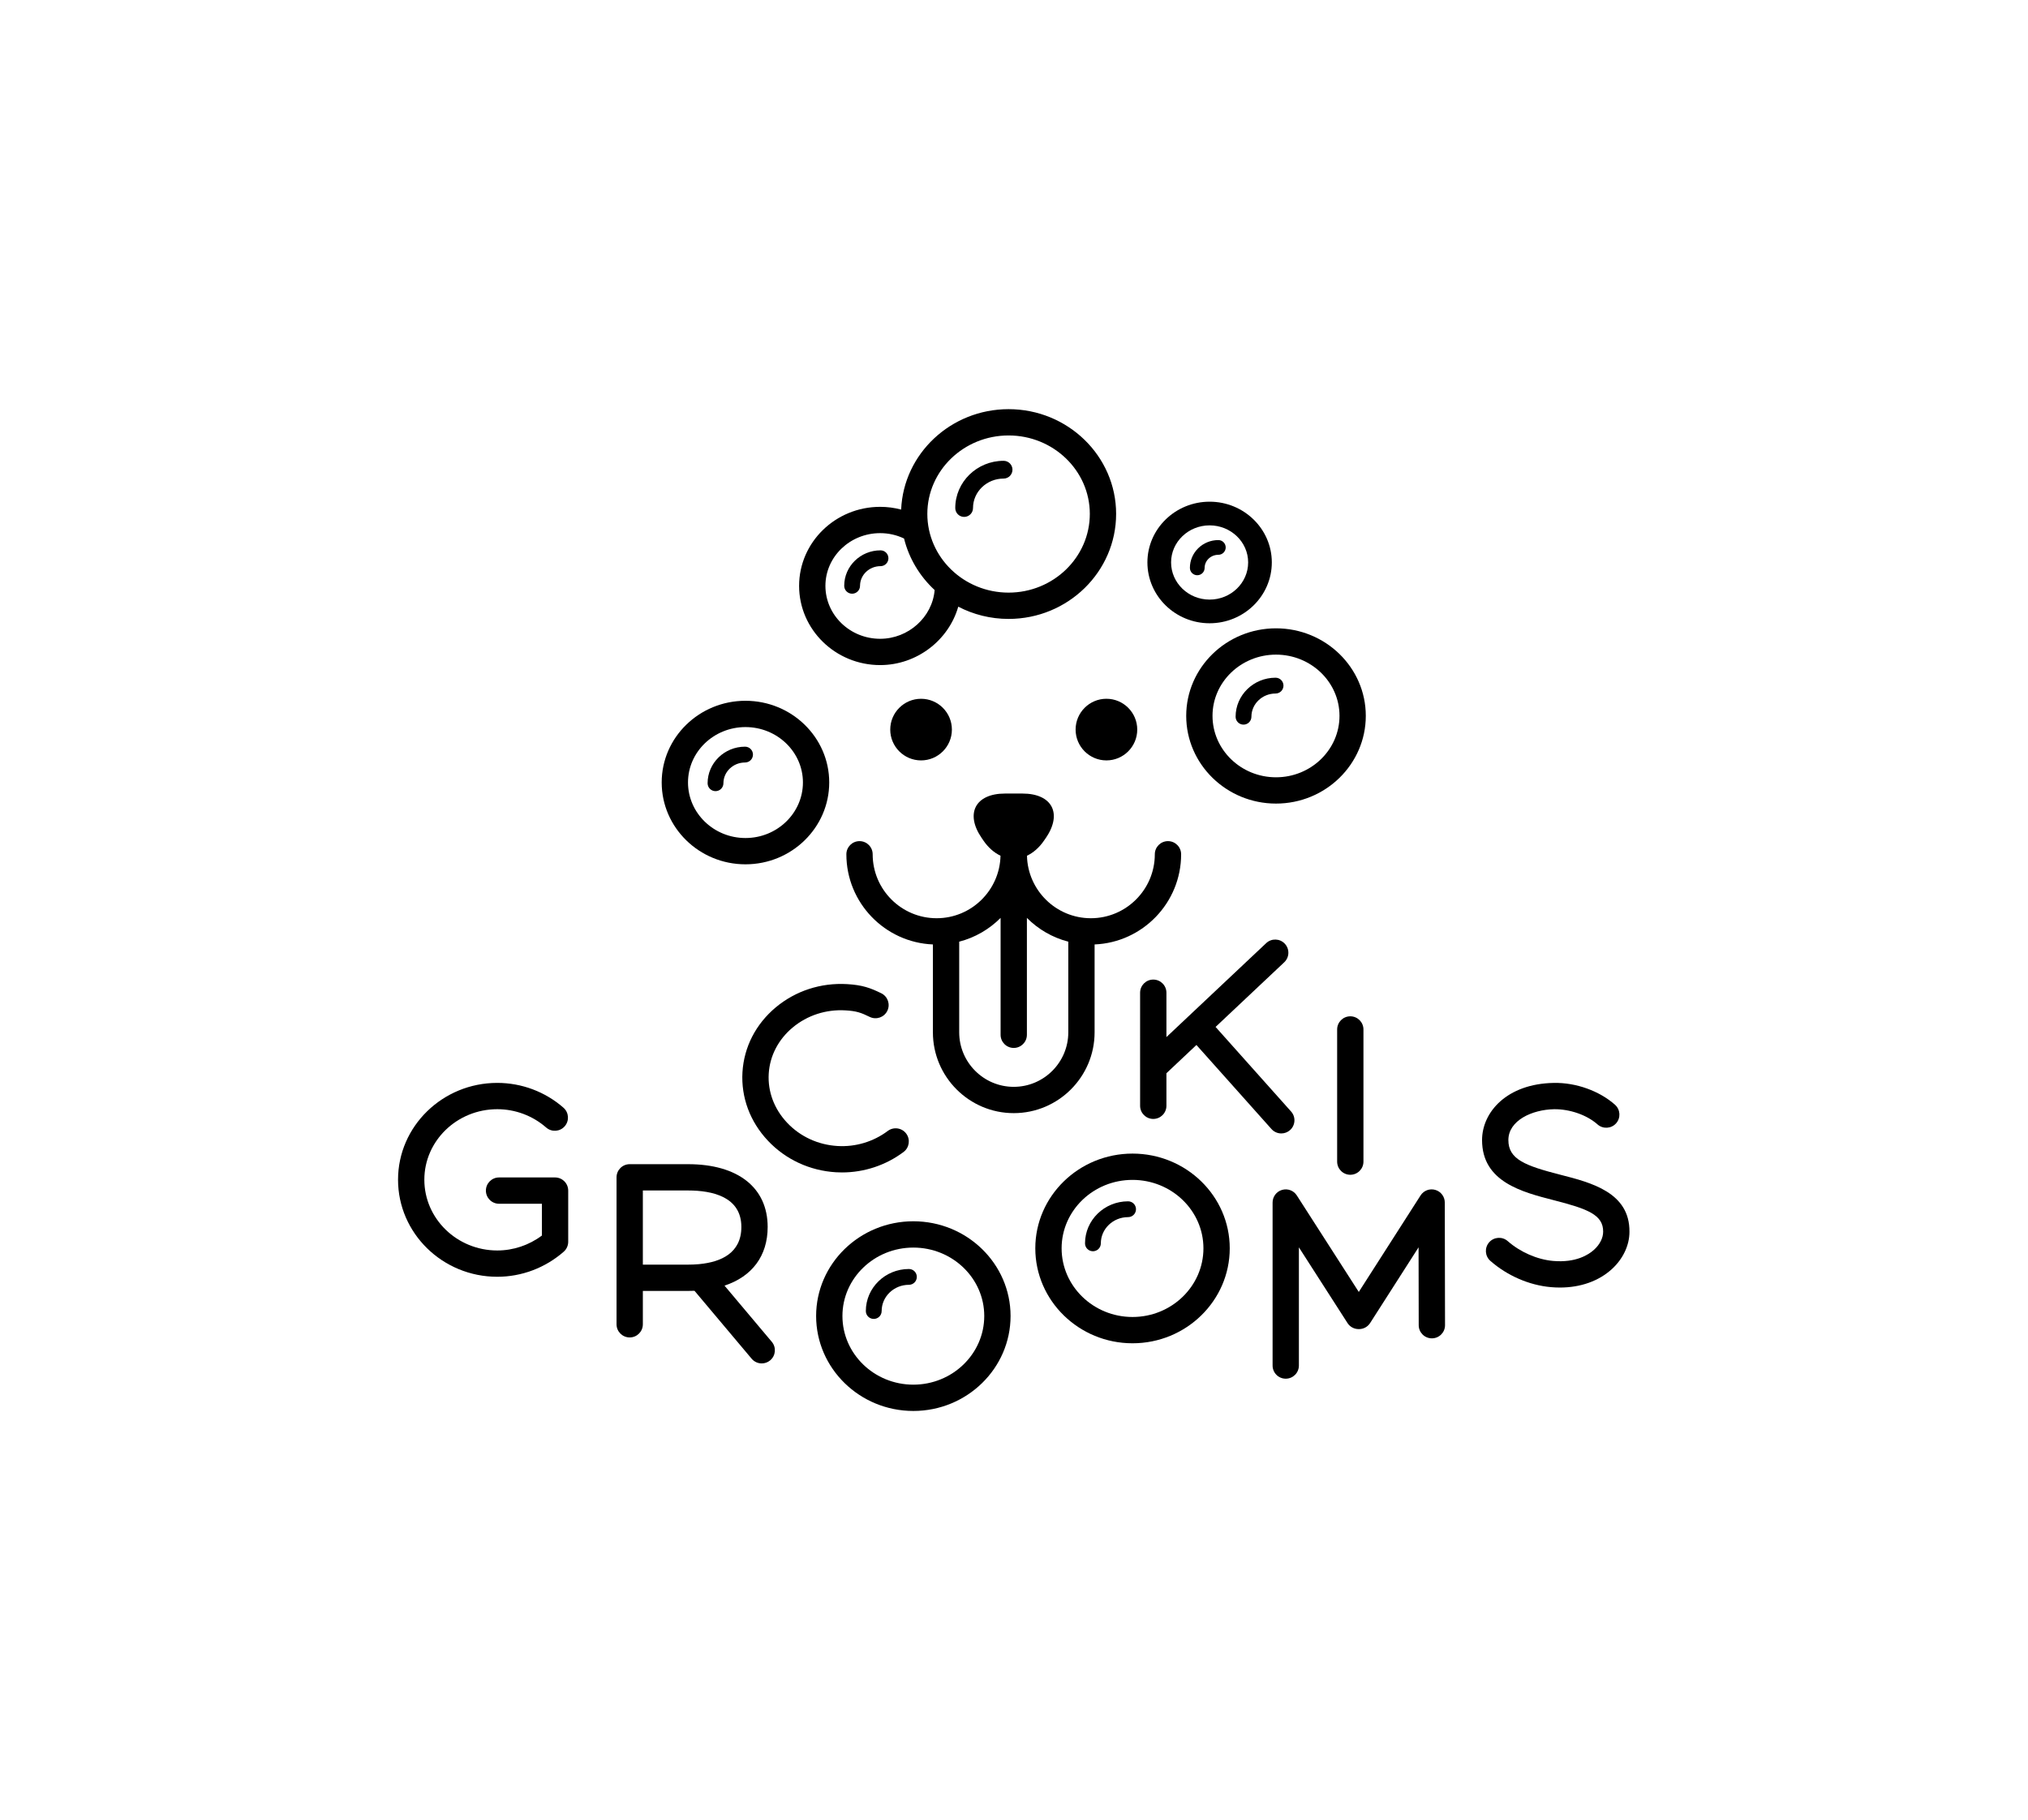 <?xml version="1.0" encoding="UTF-8" standalone="no"?>
<!-- Created with Inkscape (http://www.inkscape.org/) -->

<svg
   xmlns:dc="http://purl.org/dc/elements/1.1/"
   xmlns:cc="http://creativecommons.org/ns#"
   xmlns:rdf="http://www.w3.org/1999/02/22-rdf-syntax-ns#"
   xmlns:svg="http://www.w3.org/2000/svg"
   xmlns="http://www.w3.org/2000/svg"
   xmlns:sodipodi="http://sodipodi.sourceforge.net/DTD/sodipodi-0.dtd"
   xmlns:inkscape="http://www.inkscape.org/namespaces/inkscape"
   version="1.1"
   id="svg3818"
   xml:space="preserve"
   width="294.803"
   height="264.567"
   viewBox="0 0 294.803 264.567"
   sodipodi:docname="CukiGrooms_logo_mono_RGB.svg"
   inkscape:version="0.92.5 (2060ec1f9f, 2020-04-08)"><defs
     id="defs3822"><clipPath
       clipPathUnits="userSpaceOnUse"
       id="clipPath3834"><path
         d="M 0,198.425 H 221.102 V 0 H 0 Z"
         id="path3832"
         inkscape:connector-curvature="0" /></clipPath></defs><sodipodi:namedview
     pagecolor="#ffffff"
     bordercolor="#666666"
     borderopacity="1"
     objecttolerance="10"
     gridtolerance="10"
     guidetolerance="10"
     inkscape:pageopacity="0"
     inkscape:pageshadow="2"
     inkscape:window-width="1850"
     inkscape:window-height="1016"
     id="namedview3820"
     showgrid="false"
     inkscape:zoom="3.125866"
     inkscape:cx="147.40134"
     inkscape:cy="132.28334"
     inkscape:window-x="70"
     inkscape:window-y="27"
     inkscape:window-maximized="1"
     inkscape:current-layer="g3826" /><g
     id="g3826"
     inkscape:groupmode="layer"
     inkscape:label="CukiGrooms_logo_mono_RGB"
     transform="matrix(1.333,0,0,-1.333,0,264.567)"><g
       id="g3828"><g
         id="g3830"
         clip-path="url(#clipPath3834)"><g
           id="g3836"
           transform="translate(110.551,79.931)"><path
             d="m 0,0 c -3.28,0 -5.948,2.669 -5.948,5.948 v 9.886 c 1.736,0.448 3.287,1.359 4.514,2.593 V 5.677 c 0,-0.792 0.642,-1.434 1.434,-1.434 0.792,0 1.434,0.642 1.434,1.434 v 12.75 C 2.662,17.193 4.213,16.282 5.949,15.834 V 5.948 C 5.949,2.669 3.28,0 0,0 m 8.817,5.948 v 9.584 c 5.239,0.215 9.436,4.543 9.436,9.834 0,0.792 -0.642,1.434 -1.434,1.434 -0.792,0 -1.435,-0.642 -1.435,-1.434 0,-3.846 -3.129,-6.975 -6.974,-6.975 -3.793,0 -6.883,3.045 -6.968,6.818 0.683,0.321 1.326,0.87 1.866,1.658 l 0.198,0.29 c 1.82,2.658 0.673,4.833 -2.548,4.833 h -1.916 c -3.221,0 -4.367,-2.175 -2.548,-4.833 l 0.198,-0.29 c 0.54,-0.788 1.183,-1.337 1.866,-1.658 -0.084,-3.773 -3.173,-6.818 -6.967,-6.818 -3.846,0 -6.975,3.129 -6.975,6.975 0,0.792 -0.642,1.434 -1.434,1.434 -0.792,0 -1.434,-0.642 -1.434,-1.434 0,-5.291 4.196,-9.619 9.436,-9.834 V 5.948 c 0,-4.861 3.955,-8.816 8.816,-8.816 4.862,0 8.817,3.955 8.817,8.816"
             style="fill:#000000;fill-opacity:1;fill-rule:nonzero;stroke:none"
             id="path3838"
             inkscape:connector-curvature="0" /></g><g
           id="g3840"
           transform="translate(97.083,118.897)"><path
             d="m 0,0 c 0,-1.854 1.508,-3.361 3.361,-3.361 1.854,0 3.362,1.507 3.362,3.361 0,1.854 -1.508,3.361 -3.362,3.361 C 1.508,3.361 0,1.854 0,0"
             style="fill:#000000;fill-opacity:1;fill-rule:nonzero;stroke:none"
             id="path3842"
             inkscape:connector-curvature="0" /></g><g
           id="g3844"
           transform="translate(120.658,122.259)"><path
             d="m 0,0 c -1.854,0 -3.361,-1.508 -3.361,-3.361 0,-1.854 1.507,-3.362 3.361,-3.362 1.854,0 3.361,1.508 3.361,3.362 C 3.361,-1.508 1.854,0 0,0"
             style="fill:#000000;fill-opacity:1;fill-rule:nonzero;stroke:none"
             id="path3846"
             inkscape:connector-curvature="0" /></g><g
           id="g3848"
           transform="translate(86.443,86.403)"><path
             d="M 0,0 C 1.594,1.33 3.642,1.996 5.763,1.868 6.922,1.801 7.438,1.632 8.398,1.158 9.11,0.809 9.969,1.102 10.319,1.812 c 0.349,0.71 0.057,1.57 -0.653,1.92 -1.22,0.601 -2.09,0.904 -3.734,1 -2.854,0.166 -5.613,-0.73 -7.77,-2.529 -2.183,-1.823 -3.475,-4.337 -3.638,-7.081 -0.161,-2.744 0.825,-5.397 2.777,-7.47 1.931,-2.05 4.567,-3.272 7.42,-3.441 0.22,-0.013 0.441,-0.019 0.66,-0.019 2.417,0 4.779,0.781 6.712,2.232 0.634,0.474 0.761,1.374 0.286,2.008 -0.476,0.633 -1.374,0.761 -2.008,0.286 -1.567,-1.175 -3.513,-1.763 -5.481,-1.643 -2.12,0.125 -4.074,1.029 -5.501,2.544 -1.405,1.492 -2.116,3.386 -2.001,5.334 C -2.497,-3.102 -1.569,-1.31 0,0"
             style="fill:#000000;fill-opacity:1;fill-rule:nonzero;stroke:none"
             id="path3850"
             inkscape:connector-curvature="0" /></g><g
           id="g3852"
           transform="translate(140.682,75.213)"><path
             d="m 0,0 c 0.592,0.527 0.643,1.435 0.115,2.025 l -8.236,9.227 7.487,7.051 c 0.577,0.544 0.605,1.451 0.062,2.028 -0.544,0.576 -1.451,0.604 -2.028,0.061 l -8.501,-8.006 c -0.003,-0.002 -0.004,-0.005 -0.007,-0.007 l -2.373,-2.235 v 4.839 c 0,0.792 -0.643,1.434 -1.435,1.434 -0.792,0 -1.435,-0.642 -1.435,-1.434 V 6.826 6.818 2.652 c 0,-0.793 0.643,-1.434 1.435,-1.434 0.792,0 1.435,0.641 1.435,1.434 v 3.551 l 3.271,3.081 8.185,-9.169 c 0.284,-0.317 0.676,-0.479 1.071,-0.479 0.34,0 0.681,0.12 0.954,0.364"
             style="fill:#000000;fill-opacity:1;fill-rule:nonzero;stroke:none"
             id="path3854"
             inkscape:connector-curvature="0" /></g><g
           id="g3856"
           transform="translate(145.818,86.189)"><path
             d="m 0,0 v -14.414 c 0,-0.792 0.643,-1.435 1.435,-1.435 0.792,0 1.434,0.643 1.434,1.435 L 2.869,0 C 2.869,0.792 2.227,1.435 1.435,1.435 0.643,1.435 0,0.792 0,0"
             style="fill:#000000;fill-opacity:1;fill-rule:nonzero;stroke:none"
             id="path3858"
             inkscape:connector-curvature="0" /></g><g
           id="g3860"
           transform="translate(70.104,68.627)"><path
             d="m 0,0 h 4.932 c 2.651,0 5.811,-0.69 5.811,-3.979 0,-2.863 -2.246,-3.819 -4.54,-4.048 C 6.151,-8.029 6.1,-8.034 6.049,-8.042 5.673,-8.074 5.298,-8.088 4.932,-8.088 H 0 Z m -2.869,1.435 v -16.031 c 0,-0.792 0.642,-1.433 1.435,-1.433 0.792,0 1.434,0.641 1.434,1.433 v 3.64 h 4.932 c 0.237,0 0.47,0.005 0.699,0.015 l 6.235,-7.412 c 0.284,-0.336 0.69,-0.51 1.098,-0.51 0.327,0 0.654,0.11 0.923,0.337 0.607,0.509 0.684,1.414 0.175,2.02 l -5.156,6.127 c 3.004,0.995 4.705,3.236 4.705,6.4 0,4.288 -3.244,6.847 -8.679,6.847 h -6.366 c -0.793,0 -1.435,-0.641 -1.435,-1.433"
             style="fill:#000000;fill-opacity:1;fill-rule:nonzero;stroke:none"
             id="path3862"
             inkscape:connector-curvature="0" /></g><g
           id="g3864"
           transform="translate(43.407,69.801)"><path
             d="m 0,0 c 0,-5.837 4.854,-10.586 10.821,-10.586 2.658,0 5.231,0.971 7.246,2.734 0.311,0.273 0.49,0.666 0.49,1.08 v 5.585 c 0,0.791 -0.642,1.434 -1.434,1.434 h -6.108 c -0.792,0 -1.434,-0.643 -1.434,-1.434 0,-0.792 0.642,-1.435 1.434,-1.435 h 4.673 V -6.09 c -1.407,-1.054 -3.113,-1.628 -4.867,-1.628 -4.385,0 -7.953,3.462 -7.953,7.718 0,4.241 3.568,7.691 7.953,7.691 1.965,0 3.858,-0.71 5.332,-1.998 0.596,-0.522 1.502,-0.462 2.023,0.135 0.522,0.596 0.461,1.502 -0.135,2.024 -1.996,1.746 -4.56,2.708 -7.22,2.708 C 4.854,10.56 0,5.822 0,0"
             style="fill:#000000;fill-opacity:1;fill-rule:nonzero;stroke:none"
             id="path3866"
             inkscape:connector-curvature="0" /></g><g
           id="g3868"
           transform="translate(141.647,49.532)"><path
             d="M 0,0 V 12.893 L 5.301,4.636 C 5.564,4.225 6.02,3.976 6.508,3.976 H 6.56 c 0.489,0 0.944,0.25 1.208,0.662 l 5.283,8.256 0.016,-8.496 c 0.002,-0.792 0.644,-1.431 1.435,-1.431 h 0.002 c 0.793,10e-4 1.434,0.644 1.432,1.436 L 15.91,17.784 c -10e-4,0.637 -0.422,1.195 -1.033,1.374 -0.611,0.178 -1.266,-0.067 -1.609,-0.604 L 6.531,8.027 -0.228,18.556 c -0.343,0.536 -0.998,0.78 -1.61,0.601 -0.611,-0.178 -1.03,-0.739 -1.03,-1.376 L -2.868,0 c 0,-0.792 0.641,-1.434 1.433,-1.434 C -0.643,-1.434 0,-0.792 0,0"
             style="fill:#000000;fill-opacity:1;fill-rule:nonzero;stroke:none"
             id="path3870"
             inkscape:connector-curvature="0" /></g><g
           id="g3872"
           transform="translate(173.848,62.175)"><path
             d="m 0,0 c -0.606,-0.556 -1.994,-1.451 -4.481,-1.233 -1.733,0.154 -3.582,0.962 -4.947,2.162 -0.594,0.523 -1.501,0.465 -2.024,-0.13 -0.523,-0.595 -0.465,-1.501 0.13,-2.025 1.833,-1.612 4.234,-2.656 6.588,-2.864 0.336,-0.03 0.668,-0.045 0.994,-0.045 2.249,0 4.238,0.702 5.677,2.019 1.214,1.111 1.91,2.594 1.91,4.053 0.044,4.29 -4.151,5.365 -7.522,6.228 -3.862,0.99 -5.682,1.687 -5.682,3.784 0,2.132 2.578,3.326 5.003,3.367 1.693,0.015 3.553,-0.622 4.719,-1.659 0.593,-0.526 1.499,-0.472 2.026,0.119 0.526,0.593 0.472,1.499 -0.12,2.026 -1.7,1.51 -4.255,2.43 -6.673,2.382 -5.137,-0.087 -7.824,-3.203 -7.824,-6.235 0,-4.553 4.347,-5.667 7.839,-6.562 C -0.726,4.448 0.997,3.806 0.979,1.952 0.979,1.28 0.622,0.569 0,0"
             style="fill:#000000;fill-opacity:1;fill-rule:nonzero;stroke:none"
             id="path3874"
             inkscape:connector-curvature="0" /></g><g
           id="g3876"
           transform="translate(99.602,47.447)"><path
             d="m 0,0 c -4.264,0 -7.733,3.36 -7.733,7.49 0,4.114 3.469,7.462 7.733,7.462 4.264,0 7.733,-3.348 7.733,-7.462 C 7.733,3.36 4.264,0 0,0 m 0,17.821 c -5.846,0 -10.602,-4.634 -10.602,-10.331 0,-5.712 4.756,-10.358 10.602,-10.358 5.846,0 10.602,4.646 10.602,10.358 0,5.697 -4.756,10.331 -10.602,10.331"
             style="fill:#000000;fill-opacity:1;fill-rule:nonzero;stroke:none"
             id="path3878"
             inkscape:connector-curvature="0" /></g><g
           id="g3880"
           transform="translate(99.118,60.063)"><path
             d="m 0,0 c -2.59,0 -4.697,-2.057 -4.697,-4.584 0,-0.477 0.386,-0.862 0.863,-0.862 0.476,0 0.862,0.385 0.862,0.862 0,1.576 1.333,2.859 2.972,2.859 0.477,0 0.863,0.386 0.863,0.863 C 0.863,-0.386 0.477,0 0,0"
             style="fill:#000000;fill-opacity:1;fill-rule:nonzero;stroke:none"
             id="path3882"
             inkscape:connector-curvature="0" /></g><g
           id="g3884"
           transform="translate(123.504,54.829)"><path
             d="m 0,0 c -4.265,0 -7.733,3.36 -7.733,7.49 0,4.115 3.468,7.463 7.733,7.463 4.264,0 7.733,-3.348 7.733,-7.463 C 7.733,3.36 4.264,0 0,0 m 0,17.821 c -5.846,0 -10.602,-4.634 -10.602,-10.331 0,-5.712 4.756,-10.358 10.602,-10.358 5.846,0 10.602,4.646 10.602,10.358 0,5.697 -4.756,10.331 -10.602,10.331"
             style="fill:#000000;fill-opacity:1;fill-rule:nonzero;stroke:none"
             id="path3886"
             inkscape:connector-curvature="0" /></g><g
           id="g3888"
           transform="translate(123.02,67.445)"><path
             d="m 0,0 c -2.59,0 -4.696,-2.057 -4.696,-4.584 0,-0.477 0.385,-0.862 0.862,-0.862 0.477,0 0.862,0.385 0.862,0.862 0,1.576 1.333,2.859 2.972,2.859 0.477,0 0.862,0.386 0.862,0.863 C 0.862,-0.386 0.477,0 0,0"
             style="fill:#000000;fill-opacity:1;fill-rule:nonzero;stroke:none"
             id="path3890"
             inkscape:connector-curvature="0" /></g><g
           id="g3892"
           transform="translate(139.151,113.694)"><path
             d="m 0,0 c -3.817,0 -6.924,3.007 -6.924,6.702 0,3.682 3.107,6.677 6.924,6.677 3.817,0 6.924,-2.995 6.924,-6.677 C 6.924,3.007 3.817,0 0,0 m 0,16.248 c -5.399,0 -9.792,-4.283 -9.792,-9.546 0,-5.277 4.393,-9.57 9.792,-9.57 5.399,0 9.792,4.293 9.792,9.57 0,5.263 -4.393,9.546 -9.792,9.546"
             style="fill:#000000;fill-opacity:1;fill-rule:nonzero;stroke:none"
             id="path3894"
             inkscape:connector-curvature="0" /></g><g
           id="g3896"
           transform="translate(139.103,124.556)"><path
             d="m 0,0 c -2.403,0 -4.358,-1.909 -4.358,-4.255 0,-0.476 0.385,-0.863 0.862,-0.863 0.476,0 0.862,0.387 0.862,0.863 0,1.395 1.182,2.53 2.634,2.53 0.477,0 0.862,0.386 0.862,0.863 C 0.862,-0.386 0.477,0 0,0"
             style="fill:#000000;fill-opacity:1;fill-rule:nonzero;stroke:none"
             id="path3898"
             inkscape:connector-curvature="0" /></g><g
           id="g3900"
           transform="translate(75.028,113.132)"><path
             d="M 0,0 C 0,3.33 2.811,6.039 6.267,6.039 9.722,6.039 12.533,3.33 12.533,0 12.533,-3.343 9.722,-6.062 6.267,-6.062 2.811,-6.062 0,-3.343 0,0 m 15.401,0 c 0,4.912 -4.098,8.907 -9.134,8.907 -5.038,0 -9.136,-3.995 -9.136,-8.907 0,-4.924 4.098,-8.93 9.136,-8.93 5.036,0 9.134,4.006 9.134,8.93"
             style="fill:#000000;fill-opacity:1;fill-rule:nonzero;stroke:none"
             id="path3902"
             inkscape:connector-curvature="0" /></g><g
           id="g3904"
           transform="translate(82.112,116.171)"><path
             d="m 0,0 c 0,0.476 -0.386,0.862 -0.862,0.862 -2.252,0 -4.084,-1.789 -4.084,-3.988 0,-0.476 0.386,-0.862 0.863,-0.862 0.476,0 0.862,0.386 0.862,0.862 0,1.248 1.058,2.263 2.359,2.263 C -0.386,-0.863 0,-0.477 0,0"
             style="fill:#000000;fill-opacity:1;fill-rule:nonzero;stroke:none"
             id="path3906"
             inkscape:connector-curvature="0" /></g><g
           id="g3908"
           transform="translate(118.847,142.423)"><path
             d="m 0,0 c 0,-4.734 -3.975,-8.586 -8.859,-8.586 -4.886,0 -8.86,3.852 -8.86,8.586 0,4.717 3.974,8.556 8.86,8.556 C -3.975,8.556 0,4.717 0,0 m -22.865,-13.622 c -3.292,0 -5.969,2.59 -5.969,5.773 0,3.171 2.677,5.75 5.969,5.75 0.912,0 1.788,-0.198 2.606,-0.585 0.539,-2.184 1.72,-4.125 3.337,-5.622 -0.247,-2.951 -2.858,-5.316 -5.943,-5.316 m 2.29,14.094 c -0.742,0.196 -1.507,0.298 -2.29,0.298 -4.873,0 -8.838,-3.867 -8.838,-8.619 0,-4.765 3.965,-8.641 8.838,-8.641 4.005,0 7.478,2.721 8.518,6.371 1.639,-0.851 3.506,-1.336 5.488,-1.336 6.466,0 11.727,5.139 11.727,11.455 0,6.299 -5.261,11.424 -11.727,11.424 -6.305,0 -11.461,-4.871 -11.716,-10.952"
             style="fill:#000000;fill-opacity:1;fill-rule:nonzero;stroke:none"
             id="path3910"
             inkscape:connector-curvature="0" /></g><g
           id="g3912"
           transform="translate(96.022,138.448)"><path
             d="m 0,0 c -2.183,0 -3.959,-1.735 -3.959,-3.868 0,-0.476 0.386,-0.862 0.862,-0.862 0.477,0 0.863,0.386 0.863,0.862 0,1.182 1.002,2.143 2.234,2.143 0.477,0 0.862,0.386 0.862,0.863 C 0.862,-0.386 0.477,0 0,0"
             style="fill:#000000;fill-opacity:1;fill-rule:nonzero;stroke:none"
             id="path3914"
             inkscape:connector-curvature="0" /></g><g
           id="g3916"
           transform="translate(131.911,133.076)"><path
             d="m 0,0 c -2.317,0 -4.202,1.82 -4.202,4.056 0,2.228 1.885,4.04 4.202,4.04 2.316,0 4.202,-1.812 4.202,-4.04 C 4.202,1.82 2.316,0 0,0 m 6.783,4.056 c 0,3.652 -3.043,6.622 -6.783,6.622 -3.741,0 -6.784,-2.97 -6.784,-6.622 0,-3.66 3.043,-6.638 6.784,-6.638 3.74,0 6.783,2.978 6.783,6.638"
             style="fill:#000000;fill-opacity:1;fill-rule:nonzero;stroke:none"
             id="path3918"
             inkscape:connector-curvature="0" /></g><g
           id="g3920"
           transform="translate(132.862,139.568)"><path
             d="m 0,0 c -1.71,0 -3.101,-1.36 -3.101,-3.033 0,-0.443 0.36,-0.802 0.803,-0.802 0.444,0 0.803,0.359 0.803,0.802 0,0.787 0.671,1.427 1.495,1.427 0.443,0 0.803,0.36 0.803,0.803 C 0.803,-0.359 0.443,0 0,0"
             style="fill:#000000;fill-opacity:1;fill-rule:nonzero;stroke:none"
             id="path3922"
             inkscape:connector-curvature="0" /></g><g
           id="g3924"
           transform="translate(104.173,143.064)"><path
             d="m 0,0 c 0,-0.536 0.433,-0.969 0.968,-0.969 0.534,0 0.968,0.433 0.968,0.969 0,1.771 1.496,3.212 3.335,3.212 0.535,0 0.968,0.434 0.968,0.969 C 6.239,4.716 5.806,5.15 5.271,5.15 2.365,5.15 0,2.84 0,0"
             style="fill:#000000;fill-opacity:1;fill-rule:nonzero;stroke:none"
             id="path3926"
             inkscape:connector-curvature="0" /></g></g></g></g></svg>